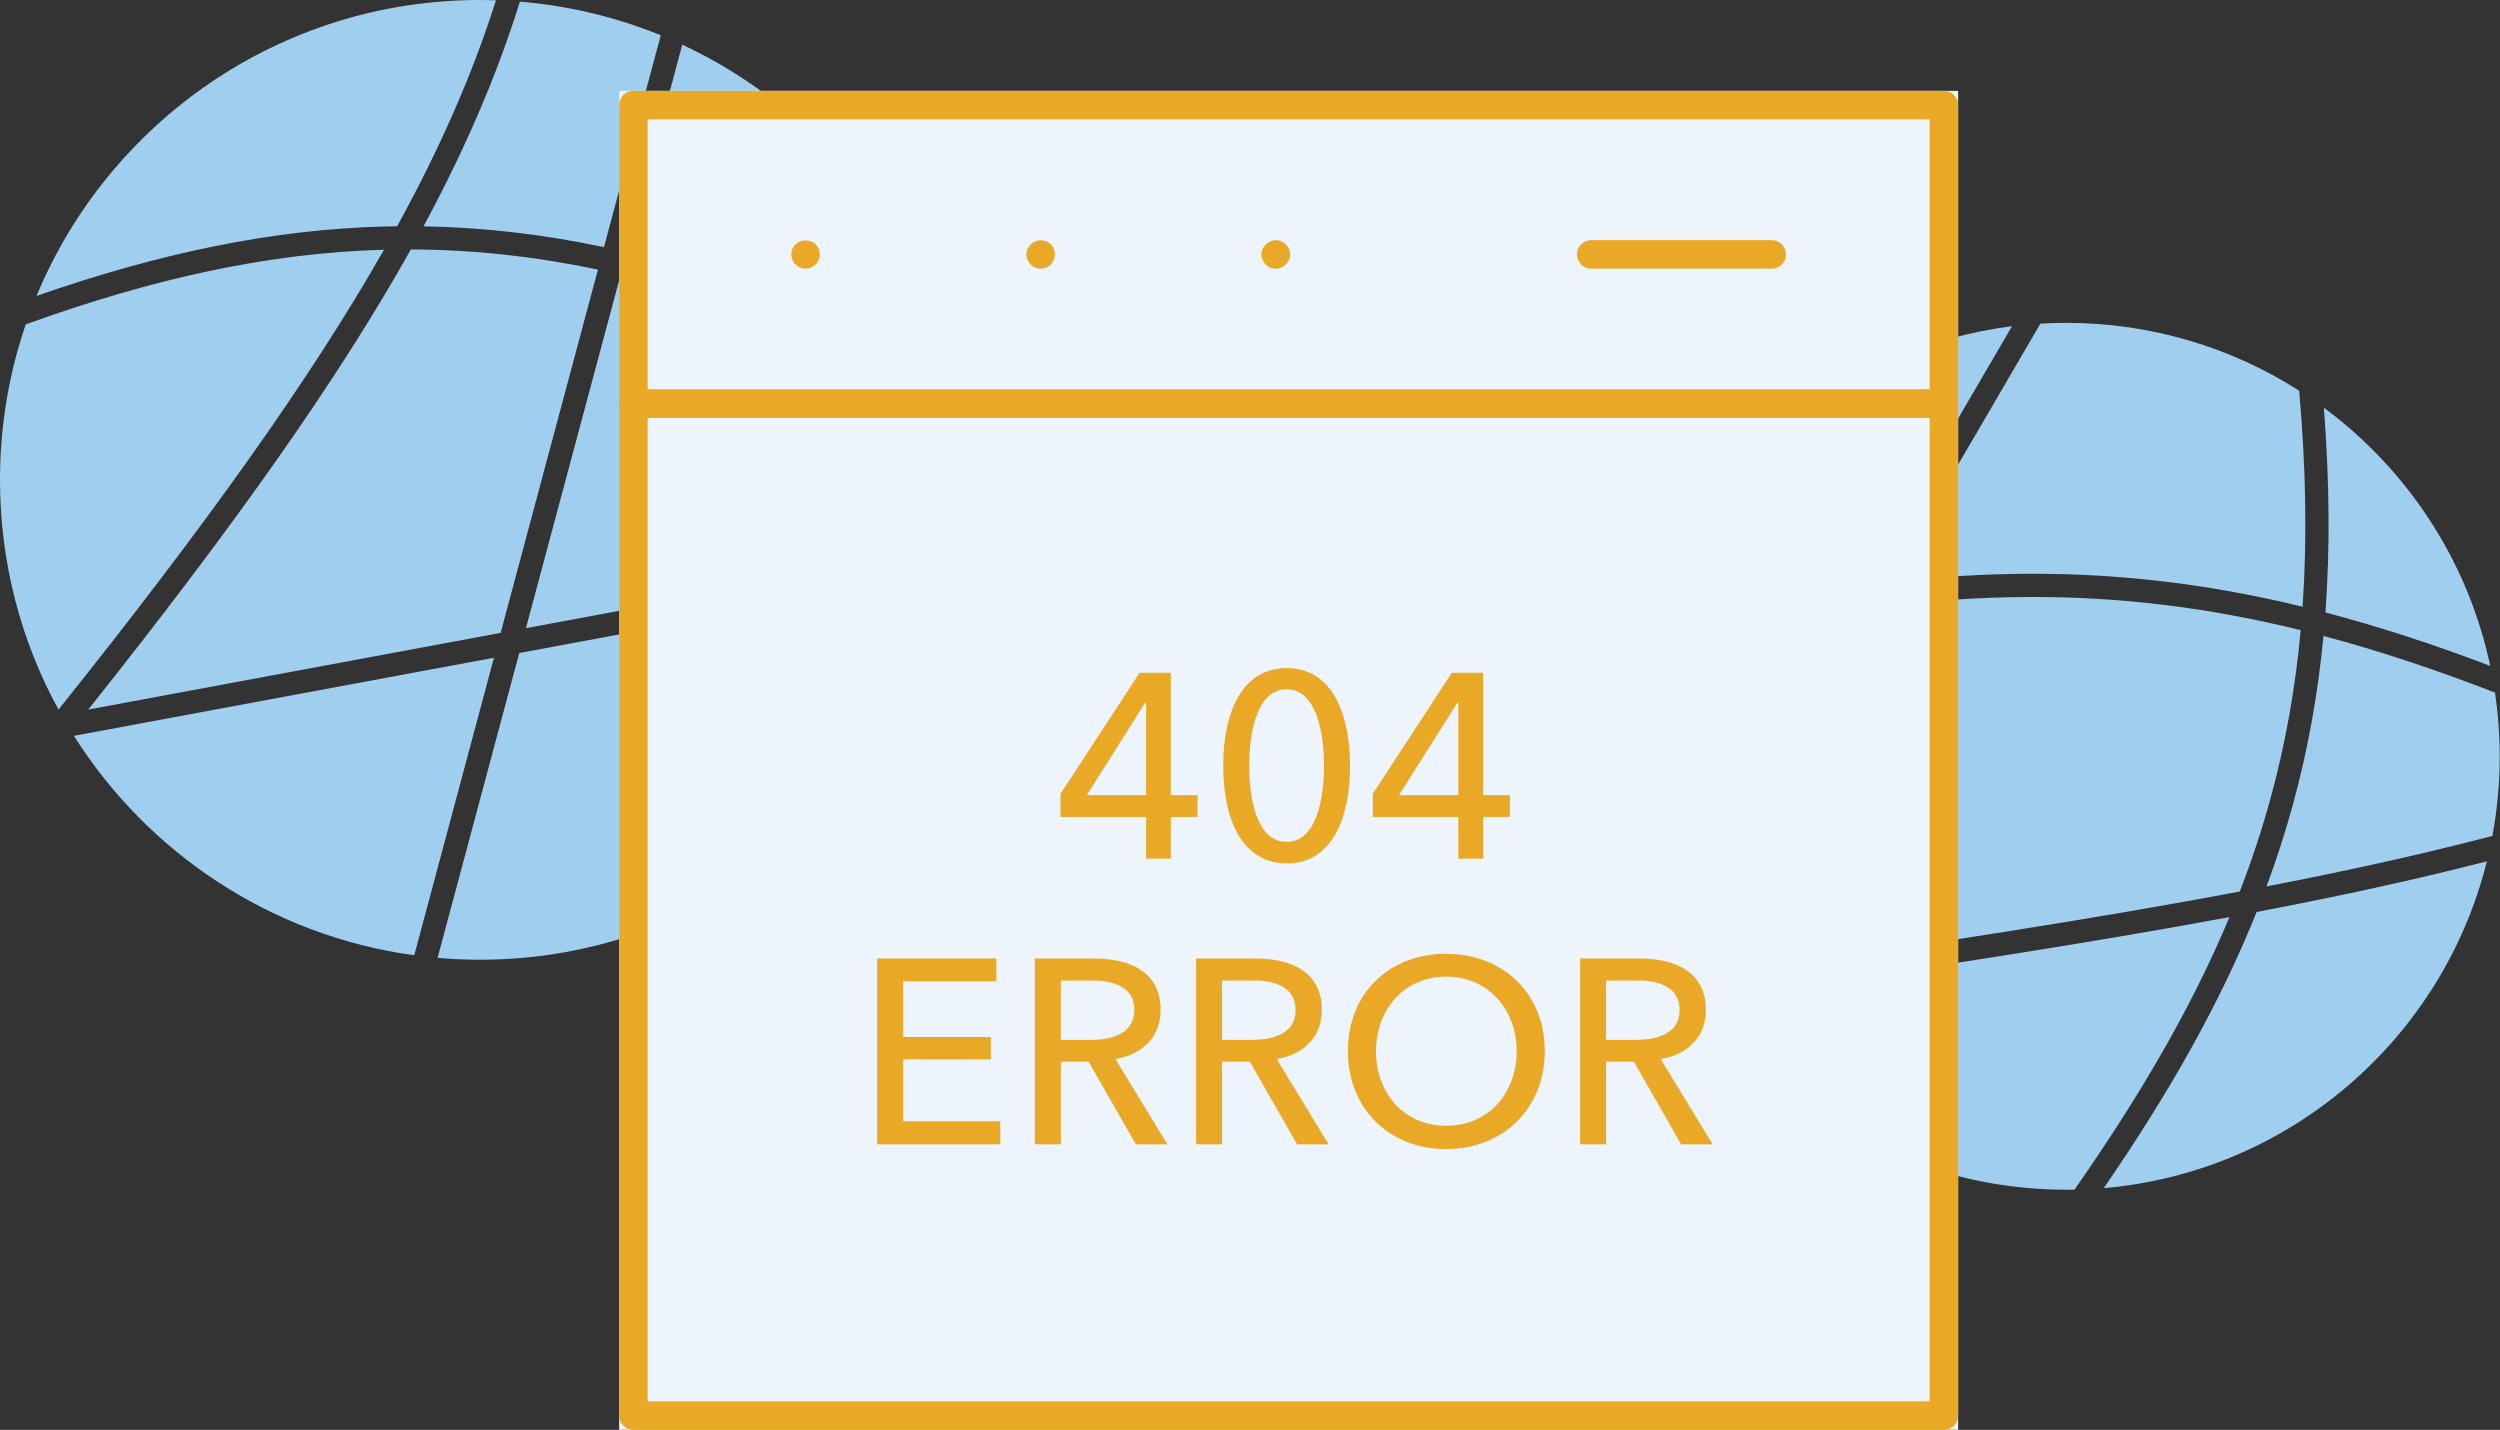 <svg width="271" height="155" viewBox="0 0 271 155" fill="none" xmlns="http://www.w3.org/2000/svg">
<rect x="0" y="0" width="271" height="155" fill="#333333" stroke="none"/>
<path fillRule="evenodd" clipRule="evenodd" d="M244.622 98.857C240.691 108.651 235.212 118.37 228.05 128.792C248.253 127.06 264.805 112.543 269.577 93.368C262.175 95.27 254.056 97.057 244.622 98.857ZM241.675 99.412C237.673 108.986 232.13 118.573 224.873 128.958C224.577 128.963 224.28 128.966 223.983 128.966C207.814 128.966 193.553 120.798 185.1 108.364C208.636 105.012 226.775 102.181 241.675 99.412ZM245.691 96.089C254.944 94.297 262.904 92.514 270.175 90.613C270.695 87.816 270.966 84.931 270.966 81.983C270.966 79.639 270.794 77.334 270.463 75.082C264.003 72.575 257.857 70.53 251.864 68.94C251.264 75.281 250.167 81.337 248.536 87.271C247.721 90.237 246.774 93.17 245.691 96.089ZM242.79 96.643C227.429 99.538 208.546 102.49 183.614 106.033C182.95 104.922 182.331 103.781 181.76 102.613L203.217 65.852C208.973 65.116 214.491 64.735 219.89 64.714C229.856 64.674 239.441 65.858 249.395 68.308C248.816 74.662 247.731 80.701 246.109 86.604C245.182 89.98 244.078 93.315 242.79 96.643ZM269.943 72.186C263.772 69.839 257.863 67.91 252.078 66.393C252.587 59.424 252.515 52.094 251.909 44.196C260.963 50.898 267.523 60.777 269.943 72.186ZM249.599 65.767C250.104 58.48 249.966 50.762 249.232 42.354C241.94 37.698 233.276 35 223.983 35C223.041 35 222.106 35.028 221.178 35.082L204.81 63.123C209.977 62.527 214.972 62.217 219.88 62.197C229.944 62.157 239.613 63.34 249.599 65.767ZM201.665 63.518L218.099 35.365C199.649 37.67 184.524 50.673 179.126 67.969C187.12 65.97 194.565 64.482 201.665 63.518ZM200.047 66.29C193.231 67.299 186.061 68.792 178.349 70.761C177.467 74.357 177 78.115 177 81.983C177 88.286 178.241 94.299 180.492 99.791L200.047 66.29Z" fill="#A0CEEF"/>
<path fillRule="evenodd" clipRule="evenodd" d="M56.357 0.178C61.718 0.621 66.849 1.877 71.626 3.823L65.472 26.79C58.801 25.384 52.331 24.644 45.91 24.535C50.536 15.957 53.907 8.026 56.357 0.178ZM44.535 27.038C51.175 27.059 57.874 27.77 64.82 29.224L54.269 68.603L9.567 76.916C25.498 56.907 36.687 41.064 44.535 27.038ZM8.011 79.765C16.026 92.449 29.374 101.428 44.904 103.552L53.547 71.297L8.011 79.765ZM56.289 70.787L47.434 103.835C48.944 103.967 50.473 104.034 52.017 104.034C77.299 104.034 98.369 85.997 103.06 62.089L56.289 70.787ZM103.507 59.445C103.854 57.019 104.034 54.539 104.034 52.017C104.034 49.069 103.789 46.178 103.317 43.363C90.136 36.809 78.371 32.349 67.28 29.768L57.011 68.093L103.507 59.445ZM73.959 4.841L67.932 27.336C78.737 29.858 90.114 34.113 102.698 40.252C99.06 24.516 88.281 11.514 73.959 4.841ZM43.049 24.527C47.821 15.84 51.271 7.873 53.766 0.029C53.185 0.01 52.602 1.52588e-05 52.017 1.52588e-05C30.353 1.52588e-05 11.782 13.244 3.959 32.077C17.181 27.476 29.417 24.859 41.763 24.551C42.192 24.54 42.62 24.532 43.049 24.527ZM41.625 27.072C29.052 27.412 16.536 30.207 2.792 35.161C0.982 40.447 0 46.117 0 52.017C0 61.04 2.298 69.527 6.34 76.924C22.417 56.822 33.703 40.982 41.625 27.072Z" fill="#A0CEEF"/>
<rect x="67.118" y="9.847" width="145.144" height="145.144" fill="#EDF4FB"/>
<path d="M210.718 45.303H68.662C67.809 45.303 67.118 44.612 67.118 43.759V11.392C67.118 10.538 67.809 9.847 68.662 9.847H210.718C211.572 9.847 212.262 10.538 212.262 11.392V43.759C212.262 44.612 211.572 45.303 210.718 45.303ZM70.207 42.215H209.174V12.936H70.207V42.215Z" fill="#EAA827"/>
<path d="M210.718 154.992H68.662C67.809 154.992 67.118 154.301 67.118 153.447V43.759C67.118 42.905 67.809 42.215 68.662 42.215H210.718C211.572 42.215 212.262 42.905 212.262 43.759V153.447C212.262 154.301 211.572 154.992 210.718 154.992ZM70.206 151.903H209.174V45.303H70.206V151.903Z" fill="#EAA827"/>
<path d="M87.324 29.121C87.108 29.121 86.923 29.09 86.737 28.998C86.552 28.936 86.366 28.812 86.244 28.659C86.089 28.535 85.965 28.349 85.903 28.164C85.811 27.978 85.78 27.793 85.78 27.577C85.78 27.176 85.935 26.774 86.244 26.496C86.799 25.91 87.819 25.91 88.405 26.496C88.714 26.774 88.868 27.176 88.868 27.577C88.868 27.793 88.838 27.978 88.744 28.164C88.683 28.349 88.56 28.535 88.405 28.659C88.128 28.968 87.727 29.121 87.324 29.121Z" fill="#EAA827"/>
<path d="M112.802 29.12C112.401 29.12 112 28.966 111.722 28.657C111.443 28.378 111.258 27.977 111.258 27.576C111.258 27.175 111.443 26.772 111.722 26.495C112.309 25.908 113.328 25.908 113.915 26.495C114.192 26.772 114.346 27.175 114.346 27.576C114.346 27.977 114.192 28.378 113.915 28.657C113.605 28.966 113.204 29.12 112.802 29.12Z" fill="#EAA827"/>
<path d="M138.28 29.12C137.879 29.12 137.478 28.966 137.2 28.657C136.921 28.378 136.736 27.977 136.736 27.576C136.736 27.175 136.921 26.772 137.2 26.495C137.632 26.062 138.312 25.908 138.898 26.155C139.084 26.217 139.238 26.341 139.393 26.495C139.67 26.772 139.856 27.175 139.856 27.576C139.856 27.761 139.794 27.977 139.732 28.162C139.639 28.348 139.517 28.533 139.393 28.657C139.238 28.811 139.084 28.934 138.898 28.996C138.683 29.088 138.497 29.12 138.28 29.12Z" fill="#EAA827"/>
<path d="M192.056 29.12H172.488C171.635 29.12 170.944 28.429 170.944 27.576C170.944 26.722 171.635 26.032 172.488 26.032H192.056C192.909 26.032 193.6 26.722 193.6 27.576C193.6 28.429 192.909 29.12 192.056 29.12Z" fill="#EAA827"/>
<path d="M124.239 86.191H117.808L124.182 76.089H124.239V86.191ZM126.914 72.93H123.527L114.962 86.048V88.553H124.239V93.077H126.914V88.553H129.816V86.191H126.914V72.93ZM139.484 74.723C142.756 74.723 143.524 79.589 143.524 83.004C143.524 86.418 142.756 91.256 139.484 91.256C136.154 91.256 135.414 86.418 135.414 83.004C135.414 79.589 136.154 74.723 139.484 74.723ZM139.484 72.418C134.675 72.418 132.597 77.142 132.597 83.004C132.597 88.894 134.675 93.589 139.484 93.589C144.264 93.589 146.342 88.894 146.342 83.004C146.342 77.142 144.264 72.418 139.484 72.418ZM158.086 86.191H151.655L158.029 76.089H158.086V86.191ZM160.761 72.93H157.375L148.81 86.048V88.553H158.086V93.077H160.761V88.553H163.664V86.191H160.761V72.93Z" fill="#EAA827"/>
<path d="M97.903 114.828H107.407V112.41H97.903V106.377H108.005V103.901H95.086V124.048H108.432V121.544H97.903V114.828ZM114.993 106.291H118.436C120.855 106.291 122.961 107.06 122.961 109.479C122.961 111.869 120.855 112.723 118.237 112.723H114.993V106.291ZM114.993 115.084H118.01L123.132 124.048H126.546L120.912 114.8C123.786 114.316 125.807 112.438 125.807 109.479C125.807 105.381 122.534 103.901 118.636 103.901H112.176V124.048H114.993V115.084ZM132.473 106.291H135.916C138.335 106.291 140.441 107.06 140.441 109.479C140.441 111.869 138.335 112.723 135.717 112.723H132.473V106.291ZM132.473 115.084H135.489L140.611 124.048H144.026L138.392 114.8C141.266 114.316 143.286 112.438 143.286 109.479C143.286 105.381 140.014 103.901 136.115 103.901H129.656V124.048H132.473V115.084ZM164.408 113.946C164.408 118.442 161.42 122.028 156.753 122.028C152.143 122.028 149.155 118.442 149.155 113.946C149.155 109.535 152.115 105.865 156.753 105.865C161.42 105.865 164.408 109.535 164.408 113.946ZM167.453 113.946C167.453 107.657 162.9 103.389 156.753 103.389C150.607 103.389 146.111 107.657 146.111 113.946C146.111 120.178 150.607 124.56 156.753 124.56C162.9 124.56 167.453 120.178 167.453 113.946ZM174.101 106.291H177.544C179.963 106.291 182.069 107.06 182.069 109.479C182.069 111.869 179.963 112.723 177.345 112.723H174.101V106.291ZM174.101 115.084H177.118L182.24 124.048H185.654L180.02 114.8C182.894 114.316 184.915 112.438 184.915 109.479C184.915 105.381 181.642 103.901 177.744 103.901H171.284V124.048H174.101V115.084Z" fill="#EAA827"/>
</svg>
